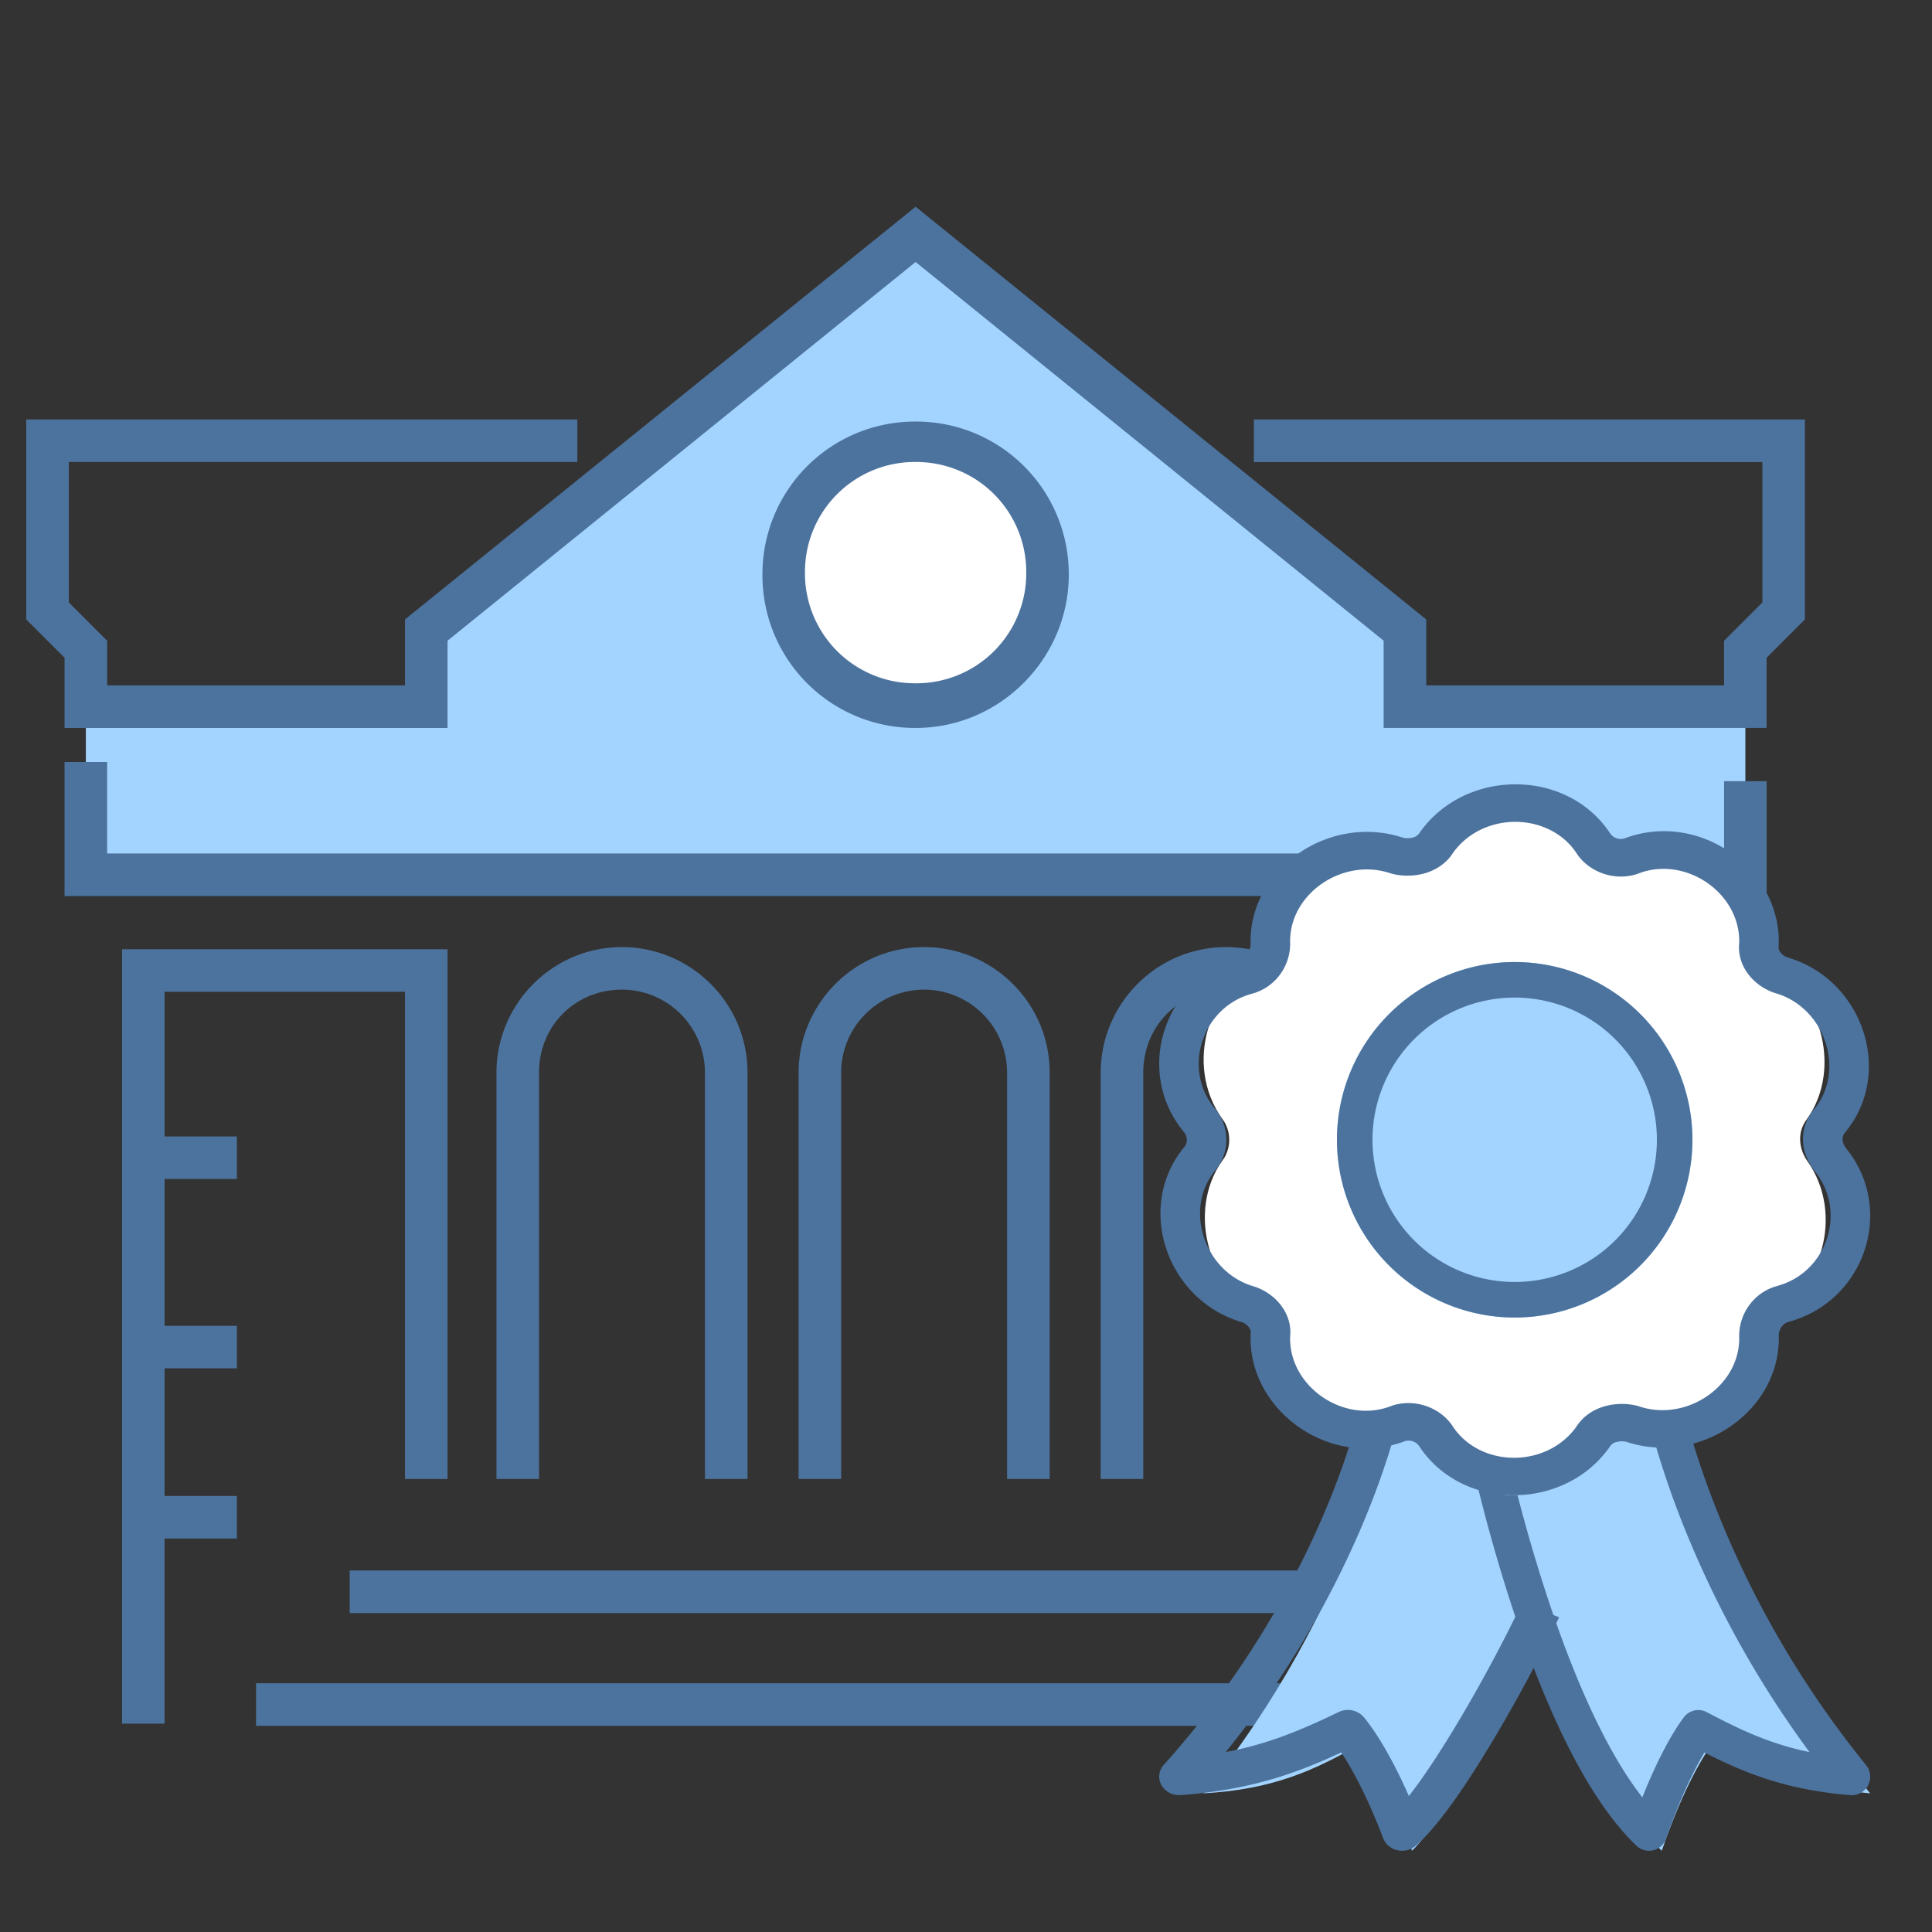 <svg width="60" height="60" fill="none" xmlns="http://www.w3.org/2000/svg">
    <rect width="100%" height="100%" fill="#333333" stroke="none"/>
    <path d="M2.666 27.166h51.538v-5.22H43.632v-2.378L28.435 7.278l-15.197 12.29v2.378H2.666v5.22z" fill="#A3D4FF"/>
    <path d="M54.865 27.827H2.005v-4.163h1.322v2.842h50.216v-2.247h1.322v3.568z" fill="#4C739E"/>
    <path d="M28.435 21.88a4.097 4.097 0 1 0 0-8.193 4.097 4.097 0 0 0 0 8.193z" fill="#fff"/>
    <path d="M28.435 22.607a4.738 4.738 0 0 1-4.757-4.757 4.737 4.737 0 0 1 4.757-4.758 4.738 4.738 0 0 1 4.757 4.758c0 2.577-2.114 4.757-4.757 4.757zm0-8.26a3.412 3.412 0 0 0-3.436 3.437 3.412 3.412 0 0 0 3.436 3.436 3.412 3.412 0 0 0 3.436-3.436 3.412 3.412 0 0 0-3.436-3.436z"
          fill="#4C739E"/>
    <path d="M54.865 22.607H42.97v-2.709L28.435 8.137 13.899 19.898v2.71H2.005v-2.181l-1.19-1.19v-6.21H17.93v1.32H2.137v4.362l1.19 1.19v1.387h9.25v-2.049L28.435 6.42l15.858 12.818v2.049h9.25v-1.388l1.19-1.19v-4.36H38.94v-1.322h17.113v6.211l-1.19 1.19v2.18zM3.79 29.479v24.05h1.32v-5.748h2.247V46.46H5.111v-3.965h2.246v-1.321H5.111v-4.56h2.246v-1.32H5.111V30.8h7.466v15.131h1.322V29.48H3.789zM23.215 45.931h-1.322v-12.62a2.58 2.58 0 0 0-2.576-2.577c-1.454 0-2.577 1.124-2.577 2.577v12.62h-1.322v-12.62c0-2.114 1.718-3.898 3.899-3.898 2.114 0 3.898 1.718 3.898 3.898v12.62zM41.98 44H41l-.341-10.689a2.58 2.58 0 0 0-2.577-2.577c-1.454 0-2.577 1.124-2.577 2.577v12.62h-1.322v-12.62c0-2.114 1.718-3.898 3.899-3.898 2.114 0 3.898 1.718 3.898 3.898V44zM32.598 45.931h-1.322v-12.62a2.58 2.58 0 0 0-2.577-2.577 2.58 2.58 0 0 0-2.577 2.577v12.62h-1.321v-12.62c0-2.114 1.718-3.898 3.898-3.898 2.115 0 3.899 1.718 3.899 3.898v12.62zM40.485 48.773H10.86v1.321h29.626v-1.321zM42.476 52.275H7.952v1.321h34.524v-1.321z"
          fill="#4C739E"/>
    <path d="M52.132 43.864c-.408.06-.816 0-1.224-.118-.409-.179-.934 0-1.167.416-1.05 1.664-3.498 1.664-4.606 0-.233-.416-.758-.535-1.166-.416-.233.118-.525.118-.758.178 0 0-1.108 5.944-5.831 11.769 2.157-.119 3.44-.713 4.898-1.545.525.713 1.108 1.961 1.574 3.328 1.225-1.189 3.324-5.35 4.023-7.133.875 2.616 2.158 5.647 3.732 7.133.467-1.367 1.05-2.615 1.575-3.328 1.457.772 2.74 1.367 4.897 1.545-4.723-5.825-5.947-11.829-5.947-11.829z"
          fill="#A3D4FF"/>
    <path fill-rule="evenodd" clip-rule="evenodd"
          d="M38.067 54.41a29.61 29.61 0 0 0 4.147-6.831c.474-1.093.786-2.008.982-2.653a16.576 16.576 0 0 0 .271-1.012l.003-.016.001-.004v-.001l-.612-.109-.613-.107v.001l-.002.01a6.276 6.276 0 0 1-.053.225c-.04.16-.104.399-.197.704-.184.61-.483 1.485-.938 2.535a28.525 28.525 0 0 1-4.913 7.657.54.54 0 0 0-.072.632.636.636 0 0 0 .603.307c2.172-.162 3.567-.67 4.98-1.324.432.653.903 1.607 1.302 2.666.07.185.236.324.442.37a.66.66 0 0 0 .577-.142c.381-.336.795-.85 1.203-1.424.413-.583.842-1.262 1.252-1.953a48.182 48.182 0 0 0 1.99-3.715l-1.145-.457a47.083 47.083 0 0 1-1.939 3.62c-.4.675-.813 1.326-1.202 1.876a13.4 13.4 0 0 1-.38.512c-.432-.983-.922-1.862-1.394-2.443a.657.657 0 0 0-.786-.165c-1.143.548-2.152.987-3.507 1.242z"
          fill="#4C739E"/>
    <path fill-rule="evenodd" clip-rule="evenodd"
          d="M53.417 47.154a30.264 30.264 0 0 0 4.532 7.657.58.58 0 0 1 .066.632.566.566 0 0 1-.55.307c-1.977-.163-3.247-.67-4.532-1.324-.395.653-.823 1.606-1.187 2.664a.563.563 0 0 1-.926.229c-.851-.815-1.59-1.999-2.216-3.273-.63-1.282-1.166-2.695-1.6-4.003a51.67 51.67 0 0 1-1.338-4.835l-.005-.02-.001-.007.555-.121.555-.12v.004l.005.018.016.072.063.28a50.543 50.543 0 0 0 1.226 4.362c.424 1.28.942 2.64 1.54 3.858.432.877.896 1.66 1.385 2.285.396-.998.848-1.894 1.284-2.482a.563.563 0 0 1 .716-.165c1.04.548 1.958.986 3.19 1.24a31.574 31.574 0 0 1-3.828-6.82 27.705 27.705 0 0 1-.932-2.647 18.3 18.3 0 0 1-.265-1.01l-.003-.015v-.005h-.001c0-.001 0-.002.555-.12l.556-.118v.002l.002.01.01.043.043.181c.04.161.102.4.192.705.178.61.465 1.486.893 2.536z"
          fill="#4C739E"/>
    <path d="M56.118 34.751c1.138-1.599.398-4.12-1.366-4.736-.399-.123-.74-.553-.683-1.045.057-2.03-1.879-3.629-3.643-2.89-.398.184-.91 0-1.138-.431-1.025-1.722-3.415-1.722-4.496 0-.228.43-.74.553-1.139.43-1.764-.676-3.7.861-3.642 2.89 0 .493-.285.923-.683 1.046-1.822.554-2.562 3.075-1.366 4.736.284.37.284.923 0 1.292-1.139 1.599-.399 4.12 1.366 4.735.398.123.74.554.683 1.046-.057 2.03 1.878 3.629 3.642 2.89.399-.184.91 0 1.139.431 1.024 1.722 3.414 1.722 4.496 0 .228-.43.74-.553 1.138-.43 1.764.676 3.7-.862 3.643-2.891 0-.492.284-.923.683-1.046 1.82-.553 2.56-3.075 1.366-4.735-.285-.43-.285-.923 0-1.292z"
          fill="#fff"/>
    <path fill-rule="evenodd" clip-rule="evenodd"
          d="M44.105 25.836c1.404-1.962 4.524-1.985 5.878.012l.009.013.008.013a.4.4 0 0 0 .453.162l.01-.005.01-.003c2.348-.862 4.841.994 4.767 3.299v.027l-.004.027a.27.27 0 0 0 .066.205c.06.075.147.13.23.153l.01.003.01.003c2.306.705 3.263 3.559 1.773 5.395l-.007.01-.008.008c-.103.117-.139.285.022.504 1.532 1.884.6 4.752-1.8 5.393-.136.037-.288.191-.291.423.066 2.314-2.422 4.06-4.729 3.301a.638.638 0 0 0-.319.007.319.319 0 0 0-.193.134l-.012.02-.014.018c-1.404 1.962-4.524 1.985-5.878-.012l-.008-.013-.008-.013a.4.4 0 0 0-.453-.162l-.01.004-.01.004c-2.348.862-4.842-.994-4.768-3.299v-.027l.004-.028a.27.27 0 0 0-.066-.204.458.458 0 0 0-.23-.154l-.01-.002-.01-.003c-2.306-.706-3.262-3.559-1.773-5.396l.008-.009.008-.008a.368.368 0 0 0 0-.478l-.007-.007-.006-.008c-1.545-1.884-.613-4.762 1.79-5.404.137-.037.289-.192.292-.423-.066-2.314 2.422-4.061 4.728-3.302.1.024.218.023.319-.007a.319.319 0 0 0 .194-.133l.012-.02.013-.018zm1.028.639c-.434.69-1.312.82-1.917.656l-.019-.005-.018-.006c-1.492-.502-3.16.654-3.112 2.171V29.31c0 .697-.46 1.355-1.182 1.55l-.003.001c-1.524.407-2.188 2.3-1.16 3.561.485.562.486 1.388 0 1.95-.957 1.191-.32 3.103 1.174 3.566.645.18 1.256.799 1.17 1.588-.032 1.526 1.637 2.684 3.089 2.157.717-.284 1.584.002 1.982.644.858 1.25 2.877 1.274 3.81-.007.433-.69 1.312-.82 1.917-.656l.018.005.018.006c1.492.502 3.16-.654 3.112-2.172v-.017c0-.697.46-1.355 1.183-1.55l.002-.002c1.526-.407 2.19-2.305 1.156-3.567l-.008-.01-.007-.009c-.444-.59-.482-1.345.02-1.925.956-1.19.32-3.103-1.175-3.566-.645-.18-1.256-.798-1.17-1.587.032-1.526-1.636-2.684-3.088-2.158-.718.285-1.584 0-1.983-.643-.858-1.25-2.877-1.274-3.81.007z"
          fill="#4C739E"/>
    <path d="M47.04 40.917a5.52 5.52 0 1 0 0-11.04 5.52 5.52 0 0 0 0 11.04z" fill="#A3D4FF"/>
    <path fill-rule="evenodd" clip-rule="evenodd"
          d="M47.04 30.981a4.416 4.416 0 1 0 0 8.832 4.416 4.416 0 0 0 0-8.832zm-5.52 4.416a5.52 5.52 0 1 1 11.04 0 5.52 5.52 0 0 1-11.04 0z"
          fill="#4C739E"/>
</svg>